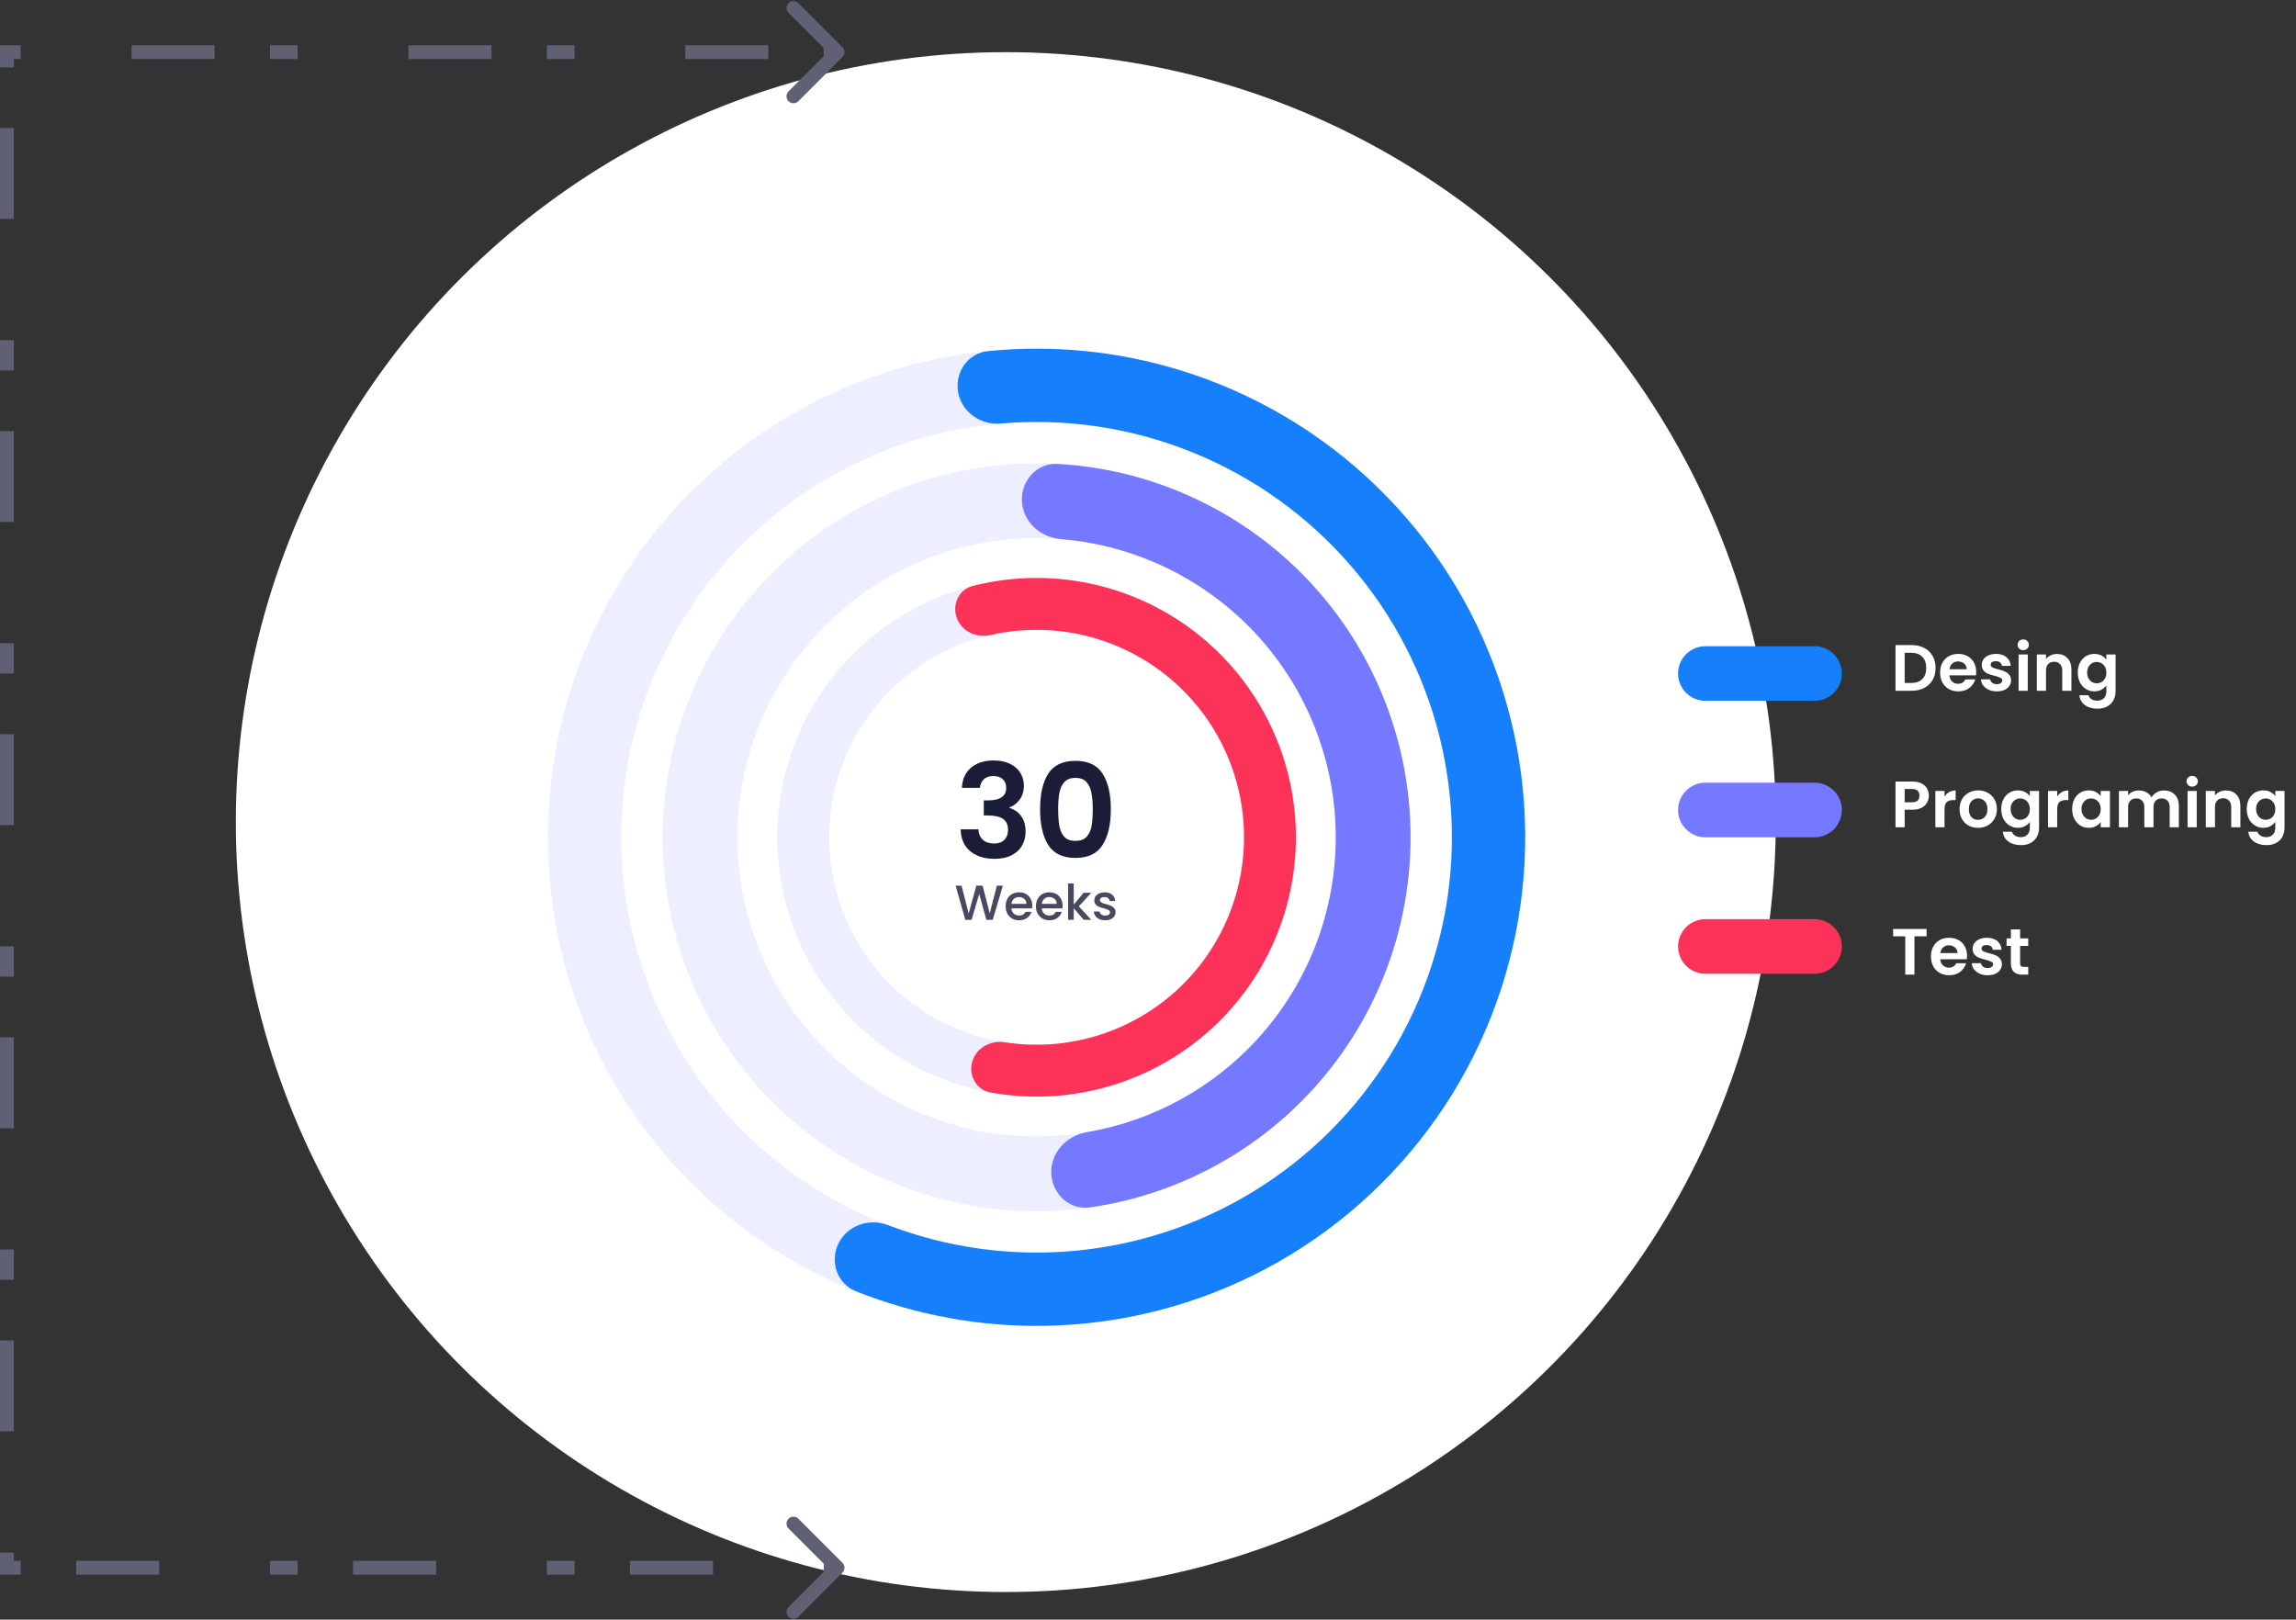 <svg width="662" height="467" viewBox="0 0 662 467" fill="none" xmlns="http://www.w3.org/2000/svg">
<rect x="0" y="0" width="662" height="467" fill="#333333" stroke="none"/>
<circle cx="290" cy="237.041" r="222" transform="rotate(90 290 237.041)" fill="white"/>
<path d="M439.759 241.42C439.759 319.226 376.685 382.3 298.88 382.3C221.074 382.3 158 319.226 158 241.42C158 163.615 221.074 100.541 298.88 100.541C376.685 100.541 439.759 163.615 439.759 241.42ZM179.132 241.42C179.132 307.555 232.745 361.168 298.88 361.168C365.014 361.168 418.627 307.555 418.627 241.42C418.627 175.286 365.014 121.673 298.88 121.673C232.745 121.673 179.132 175.286 179.132 241.42Z" fill="#EDEEFF"/>
<path d="M276.251 113.086C275.238 107.34 279.074 101.818 284.881 101.238C303.422 99.386 322.183 101.228 340.069 106.697C361.33 113.197 380.75 124.636 396.743 140.08C412.735 155.524 424.846 174.533 432.084 195.555C439.322 216.576 441.482 239.011 438.388 261.027C435.294 283.043 427.033 304.014 414.281 322.226C401.53 340.437 384.648 355.372 365.019 365.81C345.389 376.247 323.567 381.891 301.338 382.279C282.638 382.605 264.096 379.204 246.783 372.314C241.362 370.156 239.196 363.79 241.754 358.545V358.545C244.312 353.301 250.624 351.17 256.074 353.256C270.365 358.726 285.604 361.418 300.969 361.15C319.864 360.82 338.412 356.023 355.098 347.151C371.783 338.28 386.132 325.585 396.971 310.105C407.81 294.625 414.832 276.8 417.462 258.086C420.092 239.373 418.256 220.302 412.103 202.434C405.951 184.567 395.657 168.408 382.063 155.281C368.47 142.154 351.962 132.43 333.89 126.905C319.195 122.412 303.804 120.799 288.559 122.118C282.745 122.621 277.264 118.833 276.251 113.086V113.086Z" fill="#167FFC"/>
<path d="M406.704 241.42C406.704 300.97 358.429 349.244 298.88 349.244C239.33 349.244 191.056 300.97 191.056 241.42C191.056 181.871 239.33 133.596 298.88 133.596C358.429 133.596 406.704 181.871 406.704 241.42ZM212.62 241.42C212.62 289.06 251.24 327.68 298.88 327.68C346.519 327.68 385.139 289.06 385.139 241.42C385.139 193.781 346.519 155.161 298.88 155.161C251.24 155.161 212.62 193.781 212.62 241.42Z" fill="#EDEEFF"/>
<path d="M294.647 144.471C294.387 138.522 299.009 133.432 304.955 133.767C329.682 135.162 353.303 145.044 371.725 161.924C392.808 181.244 405.354 208.148 406.601 236.717C407.849 265.287 397.696 293.182 378.376 314.265C361.496 332.687 338.826 344.59 314.314 348.134C308.42 348.987 303.372 344.319 303.113 338.37V338.37C302.853 332.42 307.487 327.456 313.357 326.456C332.148 323.258 349.463 313.898 362.477 299.696C377.932 282.829 386.055 260.513 385.057 237.658C384.059 214.802 374.023 193.279 357.156 177.823C342.954 164.81 324.889 156.995 305.891 155.446C299.956 154.962 294.907 150.42 294.647 144.471V144.471Z" fill="#7579FF"/>
<path d="M373.648 241.42C373.648 282.714 340.173 316.189 298.88 316.189C257.586 316.189 224.111 282.714 224.111 241.42C224.111 200.127 257.586 166.652 298.88 166.652C340.173 166.652 373.648 200.127 373.648 241.42ZM239.065 241.42C239.065 274.455 265.845 301.235 298.88 301.235C331.915 301.235 358.695 274.455 358.695 241.42C358.695 208.386 331.915 181.606 298.88 181.606C265.845 181.606 239.065 208.386 239.065 241.42Z" fill="#EDEEFF"/>
<path d="M275.865 178.187C274.452 174.307 276.448 169.977 280.45 168.959C289.421 166.677 298.761 166.076 307.992 167.209C319.703 168.647 330.908 172.836 340.69 179.434C350.472 186.032 358.553 194.852 364.274 205.172C369.994 215.492 373.191 227.019 373.603 238.811C374.015 250.603 371.63 262.325 366.643 273.019C361.657 283.712 354.21 293.074 344.912 300.339C335.614 307.603 324.729 312.564 313.147 314.815C304.017 316.59 294.658 316.641 285.55 314.991C281.486 314.255 279.194 310.075 280.332 306.105V306.105C281.47 302.136 285.61 299.891 289.69 300.525C296.51 301.585 303.481 301.46 310.293 300.136C319.559 298.335 328.267 294.366 335.706 288.555C343.144 282.743 349.101 275.254 353.091 266.699C357.08 258.144 358.988 248.766 358.658 239.333C358.329 229.899 355.771 220.677 351.195 212.421C346.619 204.166 340.153 197.11 332.328 191.832C324.502 186.553 315.538 183.202 306.169 182.051C299.282 181.206 292.319 181.567 285.589 183.101C281.563 184.018 277.277 182.067 275.865 178.187V178.187Z" fill="#FD3259"/>
<path d="M277.346 227.162C277.472 224.643 278.354 222.704 279.991 221.344C281.653 219.959 283.832 219.266 286.526 219.266C288.365 219.266 289.939 219.593 291.249 220.248C292.558 220.878 293.54 221.747 294.195 222.855C294.875 223.938 295.215 225.172 295.215 226.557C295.215 228.144 294.8 229.491 293.969 230.599C293.163 231.682 292.193 232.413 291.06 232.79V232.942C292.52 233.395 293.654 234.201 294.46 235.359C295.291 236.518 295.706 238.004 295.706 239.817C295.706 241.328 295.354 242.676 294.649 243.859C293.969 245.043 292.949 245.975 291.589 246.655C290.254 247.31 288.642 247.637 286.753 247.637C283.907 247.637 281.59 246.919 279.802 245.484C278.014 244.048 277.069 241.933 276.969 239.137H282.106C282.157 240.371 282.572 241.366 283.353 242.122C284.159 242.852 285.254 243.217 286.64 243.217C287.924 243.217 288.906 242.864 289.586 242.159C290.292 241.429 290.644 240.497 290.644 239.364C290.644 237.853 290.166 236.77 289.209 236.115C288.252 235.46 286.766 235.133 284.751 235.133H283.655V230.788H284.751C288.327 230.788 290.115 229.592 290.115 227.199C290.115 226.116 289.788 225.273 289.133 224.668C288.503 224.064 287.584 223.762 286.375 223.762C285.192 223.762 284.272 224.089 283.617 224.744C282.988 225.373 282.623 226.179 282.522 227.162H277.346ZM299.886 233.319C299.886 228.962 300.667 225.55 302.228 223.082C303.815 220.613 306.434 219.379 310.086 219.379C313.738 219.379 316.344 220.613 317.906 223.082C319.492 225.55 320.286 228.962 320.286 233.319C320.286 237.702 319.492 241.139 317.906 243.633C316.344 246.126 313.738 247.373 310.086 247.373C306.434 247.373 303.815 246.126 302.228 243.633C300.667 241.139 299.886 237.702 299.886 233.319ZM315.072 233.319C315.072 231.456 314.947 229.894 314.695 228.635C314.468 227.35 313.989 226.305 313.259 225.499C312.554 224.693 311.496 224.29 310.086 224.29C308.675 224.29 307.605 224.693 306.875 225.499C306.169 226.305 305.691 227.35 305.439 228.635C305.212 229.894 305.099 231.456 305.099 233.319C305.099 235.233 305.212 236.845 305.439 238.155C305.666 239.439 306.144 240.484 306.875 241.29C307.605 242.071 308.675 242.462 310.086 242.462C311.496 242.462 312.567 242.071 313.297 241.29C314.027 240.484 314.506 239.439 314.732 238.155C314.959 236.845 315.072 235.233 315.072 233.319Z" fill="#1B1C37"/>
<path d="M289.152 255.38L286.234 265.226H284.406L282.338 257.774L280.142 265.226L278.329 265.24L275.538 255.38H277.252L279.292 263.398L281.502 255.38H283.315L285.369 263.356L287.424 255.38H289.152ZM297.638 261.132C297.638 261.425 297.619 261.689 297.581 261.925H291.617C291.664 262.548 291.896 263.049 292.311 263.427C292.727 263.805 293.237 263.993 293.841 263.993C294.71 263.993 295.324 263.63 295.683 262.903H297.426C297.189 263.62 296.76 264.211 296.136 264.673C295.522 265.127 294.757 265.353 293.841 265.353C293.095 265.353 292.425 265.188 291.83 264.858C291.244 264.518 290.781 264.045 290.441 263.441C290.111 262.827 289.946 262.119 289.946 261.316C289.946 260.513 290.106 259.81 290.427 259.205C290.758 258.591 291.216 258.119 291.801 257.788C292.396 257.458 293.076 257.293 293.841 257.293C294.578 257.293 295.234 257.453 295.811 257.774C296.387 258.095 296.835 258.549 297.156 259.134C297.477 259.71 297.638 260.376 297.638 261.132ZM295.952 260.622C295.943 260.027 295.73 259.55 295.315 259.191C294.899 258.832 294.384 258.653 293.771 258.653C293.213 258.653 292.736 258.832 292.34 259.191C291.943 259.54 291.707 260.017 291.631 260.622H295.952ZM306.382 261.132C306.382 261.425 306.363 261.689 306.325 261.925H300.361C300.408 262.548 300.639 263.049 301.055 263.427C301.47 263.805 301.98 263.993 302.585 263.993C303.454 263.993 304.068 263.63 304.427 262.903H306.169C305.933 263.62 305.503 264.211 304.88 264.673C304.266 265.127 303.501 265.353 302.585 265.353C301.839 265.353 301.168 265.188 300.573 264.858C299.988 264.518 299.525 264.045 299.185 263.441C298.854 262.827 298.689 262.119 298.689 261.316C298.689 260.513 298.85 259.81 299.171 259.205C299.501 258.591 299.959 258.119 300.545 257.788C301.14 257.458 301.82 257.293 302.585 257.293C303.322 257.293 303.978 257.453 304.554 257.774C305.13 258.095 305.579 258.549 305.9 259.134C306.221 259.71 306.382 260.376 306.382 261.132ZM304.696 260.622C304.686 260.027 304.474 259.55 304.058 259.191C303.643 258.832 303.128 258.653 302.514 258.653C301.957 258.653 301.48 258.832 301.083 259.191C300.687 259.54 300.45 260.017 300.375 260.622H304.696ZM311.059 261.33L314.658 265.226H312.476L309.586 261.868V265.226H307.971V254.743H309.586V260.834L312.419 257.42H314.658L311.059 261.33ZM318.648 265.353C318.035 265.353 317.482 265.245 316.991 265.028C316.509 264.801 316.127 264.499 315.843 264.121C315.56 263.734 315.409 263.304 315.39 262.832H317.062C317.09 263.162 317.246 263.441 317.529 263.668C317.822 263.885 318.186 263.993 318.62 263.993C319.073 263.993 319.423 263.908 319.668 263.738C319.923 263.559 320.051 263.332 320.051 263.058C320.051 262.766 319.909 262.548 319.626 262.407C319.352 262.265 318.913 262.109 318.308 261.939C317.723 261.779 317.246 261.623 316.878 261.472C316.509 261.321 316.188 261.089 315.914 260.778C315.65 260.466 315.518 260.055 315.518 259.545C315.518 259.13 315.64 258.752 315.886 258.412C316.131 258.062 316.481 257.788 316.934 257.59C317.397 257.392 317.926 257.293 318.521 257.293C319.409 257.293 320.122 257.519 320.66 257.973C321.208 258.417 321.501 259.026 321.538 259.8H319.923C319.895 259.451 319.753 259.172 319.498 258.964C319.243 258.757 318.899 258.653 318.464 258.653C318.039 258.653 317.713 258.733 317.487 258.893C317.26 259.054 317.147 259.267 317.147 259.531C317.147 259.739 317.222 259.913 317.373 260.055C317.525 260.197 317.709 260.31 317.926 260.395C318.143 260.471 318.464 260.57 318.889 260.693C319.456 260.844 319.919 261 320.278 261.16C320.646 261.311 320.962 261.538 321.227 261.84C321.491 262.142 321.628 262.544 321.638 263.044C321.638 263.488 321.515 263.885 321.269 264.234C321.024 264.584 320.674 264.858 320.221 265.056C319.777 265.254 319.253 265.353 318.648 265.353Z" fill="#1B1C37" fill-opacity="0.8"/>
<line x1="491.704" y1="194.198" x2="523.185" y2="194.198" stroke="#167FFC" stroke-width="15.741" stroke-linecap="round"/>
<line x1="491.704" y1="233.55" x2="523.185" y2="233.55" stroke="#7579FF" stroke-width="15.741" stroke-linecap="round"/>
<line x1="491.704" y1="272.902" x2="523.185" y2="272.902" stroke="#FD3259" stroke-width="15.741" stroke-linecap="round"/>
<path d="M551.134 185.995C552.52 185.995 553.735 186.266 554.78 186.807C555.838 187.349 556.65 188.123 557.217 189.131C557.796 190.126 558.086 191.284 558.086 192.606C558.086 193.929 557.796 195.087 557.217 196.082C556.65 197.064 555.838 197.826 554.78 198.367C553.735 198.909 552.52 199.18 551.134 199.18H546.526V185.995H551.134ZM551.04 196.932C552.425 196.932 553.496 196.554 554.251 195.799C555.007 195.043 555.384 193.979 555.384 192.606C555.384 191.234 555.007 190.163 554.251 189.395C553.496 188.615 552.425 188.224 551.04 188.224H549.17V196.932H551.04ZM569.793 193.721C569.793 194.099 569.768 194.439 569.717 194.741H562.067C562.13 195.496 562.395 196.088 562.861 196.516C563.326 196.945 563.899 197.159 564.579 197.159C565.562 197.159 566.261 196.737 566.676 195.893H569.528C569.226 196.9 568.647 197.732 567.791 198.386C566.934 199.029 565.883 199.35 564.636 199.35C563.629 199.35 562.722 199.129 561.916 198.689C561.123 198.235 560.499 197.599 560.046 196.781C559.605 195.962 559.385 195.018 559.385 193.947C559.385 192.865 559.605 191.914 560.046 191.095C560.487 190.277 561.104 189.647 561.897 189.206C562.691 188.766 563.604 188.545 564.636 188.545C565.631 188.545 566.519 188.759 567.299 189.187C568.093 189.616 568.704 190.226 569.132 191.02C569.572 191.8 569.793 192.701 569.793 193.721ZM567.054 192.965C567.041 192.285 566.796 191.744 566.317 191.341C565.839 190.925 565.253 190.717 564.561 190.717C563.906 190.717 563.352 190.919 562.898 191.322C562.458 191.712 562.187 192.26 562.086 192.965H567.054ZM575.727 199.35C574.871 199.35 574.103 199.199 573.423 198.896C572.743 198.582 572.202 198.16 571.799 197.631C571.408 197.102 571.194 196.516 571.156 195.874H573.82C573.87 196.277 574.065 196.611 574.405 196.875C574.758 197.14 575.192 197.272 575.709 197.272C576.212 197.272 576.603 197.171 576.88 196.97C577.169 196.768 577.314 196.51 577.314 196.195C577.314 195.855 577.138 195.603 576.785 195.44C576.445 195.263 575.897 195.075 575.142 194.873C574.361 194.684 573.719 194.489 573.215 194.287C572.724 194.086 572.296 193.777 571.931 193.362C571.578 192.946 571.402 192.386 571.402 191.681C571.402 191.102 571.566 190.573 571.893 190.094C572.233 189.616 572.712 189.238 573.329 188.961C573.958 188.684 574.695 188.545 575.539 188.545C576.785 188.545 577.78 188.86 578.523 189.49C579.266 190.107 579.675 190.944 579.751 192.002H577.22C577.182 191.586 577.006 191.259 576.691 191.02C576.389 190.768 575.979 190.642 575.463 190.642C574.984 190.642 574.613 190.73 574.349 190.906C574.097 191.083 573.971 191.328 573.971 191.643C573.971 191.996 574.147 192.266 574.5 192.455C574.852 192.632 575.4 192.814 576.143 193.003C576.899 193.192 577.522 193.387 578.013 193.589C578.504 193.79 578.926 194.105 579.279 194.533C579.644 194.949 579.833 195.503 579.845 196.195C579.845 196.8 579.675 197.341 579.335 197.82C579.008 198.298 578.529 198.676 577.9 198.953C577.283 199.217 576.559 199.35 575.727 199.35ZM583.357 187.469C582.891 187.469 582.501 187.324 582.186 187.034C581.884 186.732 581.733 186.36 581.733 185.92C581.733 185.479 581.884 185.114 582.186 184.824C582.501 184.522 582.891 184.371 583.357 184.371C583.823 184.371 584.207 184.522 584.509 184.824C584.824 185.114 584.982 185.479 584.982 185.92C584.982 186.36 584.824 186.732 584.509 187.034C584.207 187.324 583.823 187.469 583.357 187.469ZM584.66 188.715V199.18H582.016V188.715H584.66ZM593.072 188.564C594.319 188.564 595.326 188.961 596.094 189.754C596.862 190.535 597.246 191.63 597.246 193.041V199.18H594.602V193.4C594.602 192.569 594.394 191.933 593.979 191.492C593.563 191.039 592.996 190.812 592.279 190.812C591.548 190.812 590.969 191.039 590.541 191.492C590.125 191.933 589.918 192.569 589.918 193.4V199.18H587.273V188.715H589.918V190.019C590.27 189.565 590.717 189.213 591.259 188.961C591.813 188.696 592.417 188.564 593.072 188.564ZM603.86 188.545C604.641 188.545 605.327 188.703 605.919 189.017C606.511 189.32 606.977 189.716 607.317 190.207V188.715H609.98V199.255C609.98 200.225 609.785 201.087 609.395 201.843C609.004 202.611 608.419 203.216 607.638 203.656C606.857 204.11 605.913 204.336 604.805 204.336C603.319 204.336 602.097 203.99 601.14 203.297C600.196 202.605 599.66 201.66 599.535 200.464H602.16C602.299 200.943 602.595 201.32 603.048 201.597C603.514 201.887 604.074 202.032 604.729 202.032C605.497 202.032 606.12 201.799 606.599 201.333C607.077 200.88 607.317 200.187 607.317 199.255V197.631C606.977 198.122 606.505 198.531 605.9 198.859C605.308 199.186 604.628 199.35 603.86 199.35C602.979 199.35 602.173 199.123 601.442 198.67C600.712 198.216 600.133 197.58 599.705 196.762C599.289 195.931 599.081 194.98 599.081 193.91C599.081 192.852 599.289 191.914 599.705 191.095C600.133 190.277 600.706 189.647 601.423 189.206C602.154 188.766 602.966 188.545 603.86 188.545ZM607.317 193.947C607.317 193.305 607.191 192.757 606.939 192.304C606.687 191.838 606.347 191.486 605.919 191.246C605.491 190.995 605.031 190.869 604.54 190.869C604.049 190.869 603.596 190.988 603.18 191.227C602.765 191.467 602.425 191.819 602.16 192.285C601.908 192.739 601.782 193.28 601.782 193.91C601.782 194.539 601.908 195.093 602.16 195.572C602.425 196.038 602.765 196.397 603.18 196.649C603.608 196.9 604.062 197.026 604.54 197.026C605.031 197.026 605.491 196.907 605.919 196.667C606.347 196.416 606.687 196.063 606.939 195.61C607.191 195.144 607.317 194.59 607.317 193.947Z" fill="white"/>
<path d="M556.14 229.427C556.14 230.132 555.97 230.793 555.63 231.41C555.303 232.027 554.78 232.525 554.062 232.903C553.357 233.28 552.463 233.469 551.38 233.469H549.17V238.531H546.526V225.347H551.38C552.4 225.347 553.269 225.523 553.987 225.876C554.704 226.229 555.24 226.713 555.592 227.33C555.957 227.947 556.14 228.646 556.14 229.427ZM551.267 231.335C551.997 231.335 552.538 231.171 552.891 230.844C553.244 230.504 553.42 230.031 553.42 229.427C553.42 228.143 552.702 227.5 551.267 227.5H549.17V231.335H551.267ZM560.662 229.691C561.002 229.137 561.443 228.703 561.984 228.388C562.538 228.073 563.168 227.916 563.873 227.916V230.693H563.174C562.343 230.693 561.713 230.888 561.285 231.278C560.87 231.669 560.662 232.349 560.662 233.318V238.531H558.017V228.067H560.662V229.691ZM570.301 238.701C569.293 238.701 568.387 238.481 567.581 238.04C566.775 237.587 566.139 236.951 565.673 236.133C565.22 235.314 564.993 234.37 564.993 233.299C564.993 232.229 565.226 231.284 565.692 230.466C566.17 229.647 566.819 229.018 567.638 228.577C568.456 228.124 569.369 227.897 570.376 227.897C571.384 227.897 572.297 228.124 573.115 228.577C573.934 229.018 574.576 229.647 575.042 230.466C575.52 231.284 575.76 232.229 575.76 233.299C575.76 234.37 575.514 235.314 575.023 236.133C574.545 236.951 573.89 237.587 573.059 238.04C572.24 238.481 571.321 238.701 570.301 238.701ZM570.301 236.397C570.779 236.397 571.226 236.284 571.642 236.057C572.07 235.818 572.41 235.465 572.662 234.999C572.914 234.533 573.04 233.967 573.04 233.299C573.04 232.304 572.775 231.543 572.246 231.014C571.73 230.472 571.094 230.201 570.339 230.201C569.583 230.201 568.947 230.472 568.431 231.014C567.927 231.543 567.675 232.304 567.675 233.299C567.675 234.294 567.921 235.062 568.412 235.604C568.916 236.133 569.545 236.397 570.301 236.397ZM581.798 227.897C582.579 227.897 583.265 228.054 583.857 228.369C584.449 228.671 584.915 229.068 585.255 229.559V228.067H587.918V238.607C587.918 239.577 587.723 240.439 587.333 241.195C586.943 241.963 586.357 242.567 585.576 243.008C584.795 243.461 583.851 243.688 582.743 243.688C581.257 243.688 580.035 243.342 579.078 242.649C578.134 241.957 577.599 241.012 577.473 239.816H580.098C580.237 240.294 580.533 240.672 580.986 240.949C581.452 241.239 582.013 241.384 582.667 241.384C583.435 241.384 584.059 241.151 584.537 240.685C585.016 240.231 585.255 239.539 585.255 238.607V236.983C584.915 237.474 584.443 237.883 583.838 238.21C583.247 238.538 582.567 238.701 581.798 238.701C580.917 238.701 580.111 238.475 579.381 238.021C578.65 237.568 578.071 236.932 577.643 236.114C577.227 235.283 577.02 234.332 577.02 233.261C577.02 232.204 577.227 231.266 577.643 230.447C578.071 229.629 578.644 228.999 579.362 228.558C580.092 228.117 580.904 227.897 581.798 227.897ZM585.255 233.299C585.255 232.657 585.129 232.109 584.877 231.656C584.625 231.19 584.285 230.837 583.857 230.598C583.429 230.346 582.97 230.22 582.478 230.22C581.987 230.22 581.534 230.34 581.118 230.579C580.703 230.819 580.363 231.171 580.098 231.637C579.847 232.09 579.721 232.632 579.721 233.261C579.721 233.891 579.847 234.445 580.098 234.924C580.363 235.39 580.703 235.749 581.118 236C581.547 236.252 582 236.378 582.478 236.378C582.97 236.378 583.429 236.259 583.857 236.019C584.285 235.767 584.625 235.415 584.877 234.961C585.129 234.496 585.255 233.941 585.255 233.299ZM593.146 229.691C593.486 229.137 593.926 228.703 594.468 228.388C595.022 228.073 595.652 227.916 596.357 227.916V230.693H595.658C594.827 230.693 594.197 230.888 593.769 231.278C593.353 231.669 593.146 232.349 593.146 233.318V238.531H590.501V228.067H593.146V229.691ZM597.458 233.261C597.458 232.204 597.666 231.266 598.081 230.447C598.509 229.629 599.082 228.999 599.8 228.558C600.531 228.117 601.343 227.897 602.237 227.897C603.018 227.897 603.698 228.054 604.277 228.369C604.869 228.684 605.341 229.081 605.693 229.559V228.067H608.357V238.531H605.693V237.001C605.353 237.493 604.881 237.902 604.277 238.229C603.685 238.544 602.999 238.701 602.218 238.701C601.336 238.701 600.531 238.475 599.8 238.021C599.082 237.568 598.509 236.932 598.081 236.114C597.666 235.283 597.458 234.332 597.458 233.261ZM605.693 233.299C605.693 232.657 605.568 232.109 605.316 231.656C605.064 231.19 604.724 230.837 604.296 230.598C603.868 230.346 603.408 230.22 602.917 230.22C602.426 230.22 601.972 230.34 601.557 230.579C601.141 230.819 600.801 231.171 600.537 231.637C600.285 232.09 600.159 232.632 600.159 233.261C600.159 233.891 600.285 234.445 600.537 234.924C600.801 235.39 601.141 235.749 601.557 236C601.985 236.252 602.438 236.378 602.917 236.378C603.408 236.378 603.868 236.259 604.296 236.019C604.724 235.767 605.064 235.415 605.316 234.961C605.568 234.496 605.693 233.941 605.693 233.299ZM623.935 227.916C625.22 227.916 626.252 228.313 627.033 229.106C627.826 229.887 628.223 230.982 628.223 232.393V238.531H625.578V232.751C625.578 231.933 625.371 231.31 624.955 230.881C624.54 230.441 623.973 230.22 623.255 230.22C622.537 230.22 621.964 230.441 621.536 230.881C621.121 231.31 620.913 231.933 620.913 232.751V238.531H618.268V232.751C618.268 231.933 618.061 231.31 617.645 230.881C617.23 230.441 616.663 230.22 615.945 230.22C615.215 230.22 614.635 230.441 614.207 230.881C613.792 231.31 613.584 231.933 613.584 232.751V238.531H610.94V228.067H613.584V229.333C613.924 228.892 614.358 228.546 614.887 228.294C615.429 228.042 616.021 227.916 616.663 227.916C617.481 227.916 618.212 228.092 618.854 228.445C619.496 228.785 619.994 229.276 620.346 229.918C620.686 229.314 621.177 228.829 621.82 228.464C622.474 228.099 623.18 227.916 623.935 227.916ZM632.073 226.82C631.608 226.82 631.217 226.676 630.902 226.386C630.6 226.084 630.449 225.712 630.449 225.271C630.449 224.831 630.6 224.466 630.902 224.176C631.217 223.874 631.608 223.723 632.073 223.723C632.539 223.723 632.923 223.874 633.226 224.176C633.54 224.466 633.698 224.831 633.698 225.271C633.698 225.712 633.54 226.084 633.226 226.386C632.923 226.676 632.539 226.82 632.073 226.82ZM633.377 228.067V238.531H630.732V228.067H633.377ZM641.788 227.916C643.035 227.916 644.042 228.313 644.811 229.106C645.579 229.887 645.963 230.982 645.963 232.393V238.531H643.318V232.751C643.318 231.92 643.111 231.284 642.695 230.844C642.279 230.39 641.713 230.164 640.995 230.164C640.265 230.164 639.685 230.39 639.257 230.844C638.842 231.284 638.634 231.92 638.634 232.751V238.531H635.989V228.067H638.634V229.37C638.987 228.917 639.434 228.564 639.975 228.313C640.529 228.048 641.134 227.916 641.788 227.916ZM652.576 227.897C653.357 227.897 654.043 228.054 654.635 228.369C655.227 228.671 655.693 229.068 656.033 229.559V228.067H658.696V238.607C658.696 239.577 658.501 240.439 658.111 241.195C657.721 241.963 657.135 242.567 656.354 243.008C655.573 243.461 654.629 243.688 653.521 243.688C652.035 243.688 650.813 243.342 649.856 242.649C648.912 241.957 648.377 241.012 648.251 239.816H650.876C651.015 240.294 651.311 240.672 651.764 240.949C652.23 241.239 652.791 241.384 653.445 241.384C654.213 241.384 654.837 241.151 655.315 240.685C655.794 240.231 656.033 239.539 656.033 238.607V236.983C655.693 237.474 655.221 237.883 654.616 238.21C654.025 238.538 653.345 238.701 652.576 238.701C651.695 238.701 650.889 238.475 650.159 238.021C649.428 237.568 648.849 236.932 648.421 236.114C648.005 235.283 647.798 234.332 647.798 233.261C647.798 232.204 648.005 231.266 648.421 230.447C648.849 229.629 649.422 228.999 650.14 228.558C650.87 228.117 651.682 227.897 652.576 227.897ZM656.033 233.299C656.033 232.657 655.907 232.109 655.655 231.656C655.403 231.19 655.063 230.837 654.635 230.598C654.207 230.346 653.748 230.22 653.256 230.22C652.765 230.22 652.312 230.34 651.896 230.579C651.481 230.819 651.141 231.171 650.876 231.637C650.625 232.09 650.499 232.632 650.499 233.261C650.499 233.891 650.625 234.445 650.876 234.924C651.141 235.39 651.481 235.749 651.896 236C652.325 236.252 652.778 236.378 653.256 236.378C653.748 236.378 654.207 236.259 654.635 236.019C655.063 235.767 655.403 235.415 655.655 234.961C655.907 234.496 656.033 233.941 656.033 233.299Z" fill="white"/>
<path d="M555.498 267.847V269.981H551.984V281.031H549.34V269.981H545.827V267.847H555.498ZM567.155 275.573C567.155 275.95 567.13 276.29 567.079 276.593H559.429C559.492 277.348 559.757 277.94 560.223 278.368C560.689 278.796 561.262 279.01 561.942 279.01C562.924 279.01 563.623 278.589 564.038 277.745H566.891C566.588 278.752 566.009 279.583 565.153 280.238C564.296 280.88 563.245 281.201 561.998 281.201C560.991 281.201 560.084 280.981 559.278 280.54C558.485 280.087 557.862 279.451 557.408 278.633C556.968 277.814 556.747 276.87 556.747 275.799C556.747 274.716 556.968 273.766 557.408 272.947C557.849 272.129 558.466 271.499 559.259 271.058C560.053 270.617 560.966 270.397 561.998 270.397C562.993 270.397 563.881 270.611 564.662 271.039C565.455 271.467 566.066 272.078 566.494 272.871C566.935 273.652 567.155 274.553 567.155 275.573ZM564.416 274.817C564.403 274.137 564.158 273.596 563.679 273.193C563.201 272.777 562.615 272.569 561.923 272.569C561.268 272.569 560.714 272.771 560.261 273.174C559.82 273.564 559.549 274.112 559.448 274.817H564.416ZM573.09 281.201C572.233 281.201 571.465 281.05 570.785 280.748C570.105 280.433 569.564 280.011 569.161 279.483C568.77 278.954 568.556 278.368 568.519 277.726H571.182C571.232 278.129 571.427 278.463 571.767 278.727C572.12 278.991 572.554 279.124 573.071 279.124C573.574 279.124 573.965 279.023 574.242 278.821C574.531 278.62 574.676 278.362 574.676 278.047C574.676 277.707 574.5 277.455 574.147 277.291C573.807 277.115 573.26 276.926 572.504 276.725C571.723 276.536 571.081 276.341 570.577 276.139C570.086 275.938 569.658 275.629 569.293 275.214C568.94 274.798 568.764 274.238 568.764 273.533C568.764 272.953 568.928 272.424 569.255 271.946C569.595 271.467 570.074 271.09 570.691 270.813C571.32 270.536 572.057 270.397 572.901 270.397C574.147 270.397 575.142 270.712 575.885 271.341C576.628 271.959 577.037 272.796 577.113 273.854H574.582C574.544 273.438 574.368 273.111 574.053 272.871C573.751 272.62 573.341 272.494 572.825 272.494C572.347 272.494 571.975 272.582 571.711 272.758C571.459 272.934 571.333 273.18 571.333 273.495C571.333 273.847 571.509 274.118 571.862 274.307C572.214 274.483 572.762 274.666 573.505 274.855C574.261 275.044 574.884 275.239 575.375 275.44C575.866 275.642 576.288 275.957 576.641 276.385C577.006 276.8 577.195 277.354 577.207 278.047C577.207 278.651 577.037 279.193 576.697 279.671C576.37 280.15 575.891 280.528 575.262 280.805C574.645 281.069 573.921 281.201 573.09 281.201ZM582.457 272.739V277.801C582.457 278.154 582.539 278.412 582.703 278.576C582.879 278.727 583.169 278.803 583.571 278.803H584.799V281.031H583.137C580.908 281.031 579.794 279.949 579.794 277.783V272.739H578.547V270.567H579.794V267.979H582.457V270.567H584.799V272.739H582.457Z" fill="white"/>
<path d="M242.914 16.455C243.695 15.674 243.695 14.408 242.914 13.627L230.186 0.899C229.405 0.118 228.139 0.118 227.358 0.899C226.577 1.68 226.577 2.946 227.358 3.727L238.672 15.041L227.358 26.355C226.577 27.136 226.577 28.402 227.358 29.183C228.139 29.964 229.405 29.964 230.186 29.183L242.914 16.455ZM2 15.041V13.041H0V15.041H2ZM2 452.041H0V454.041H2V452.041ZM242.914 453.455C243.695 452.674 243.695 451.408 242.914 450.627L230.186 437.899C229.405 437.118 228.139 437.118 227.358 437.899C226.577 438.68 226.577 439.946 227.358 440.727L238.672 452.041L227.358 463.354C226.577 464.136 226.577 465.402 227.358 466.183C228.139 466.964 229.405 466.964 230.186 466.183L242.914 453.455ZM241.5 13.041H237.508V17.041H241.5V13.041ZM221.542 13.041H197.592V17.041H221.542V13.041ZM165.658 13.041H157.675V17.041H165.658V13.041ZM141.708 13.041H117.758V17.041H141.708V13.041ZM85.825 13.041H77.842V17.041H85.825V13.041ZM61.875 13.041H37.925V17.041H61.875V13.041ZM5.992 13.041H2V17.041H5.992V13.041ZM0 15.041V19.411H4V15.041H0ZM0 36.891V63.111H4V36.891H0ZM0 98.071V106.811H4V98.071H0ZM0 124.291V150.511H4V124.291H0ZM0 185.471V194.211H4V185.471H0ZM0 211.691V237.911H4V211.691H0ZM0 272.871V281.611H4V272.871H0ZM0 299.091V325.311H4V299.091H0ZM0 360.271V369.011H4V360.271H0ZM0 386.491V412.711H4V386.491H0ZM0 447.671V452.041H4V447.671H0ZM2 454.041H5.992V450.041H2V454.041ZM21.958 454.041H45.908V450.041H21.958V454.041ZM77.842 454.041H85.825V450.041H77.842V454.041ZM101.792 454.041H125.742V450.041H101.792V454.041ZM157.675 454.041H165.658V450.041H157.675V454.041ZM181.625 454.041H205.575V450.041H181.625V454.041ZM237.508 454.041H241.5V450.041H237.508V454.041Z" fill="#5F6073"/>
</svg>
